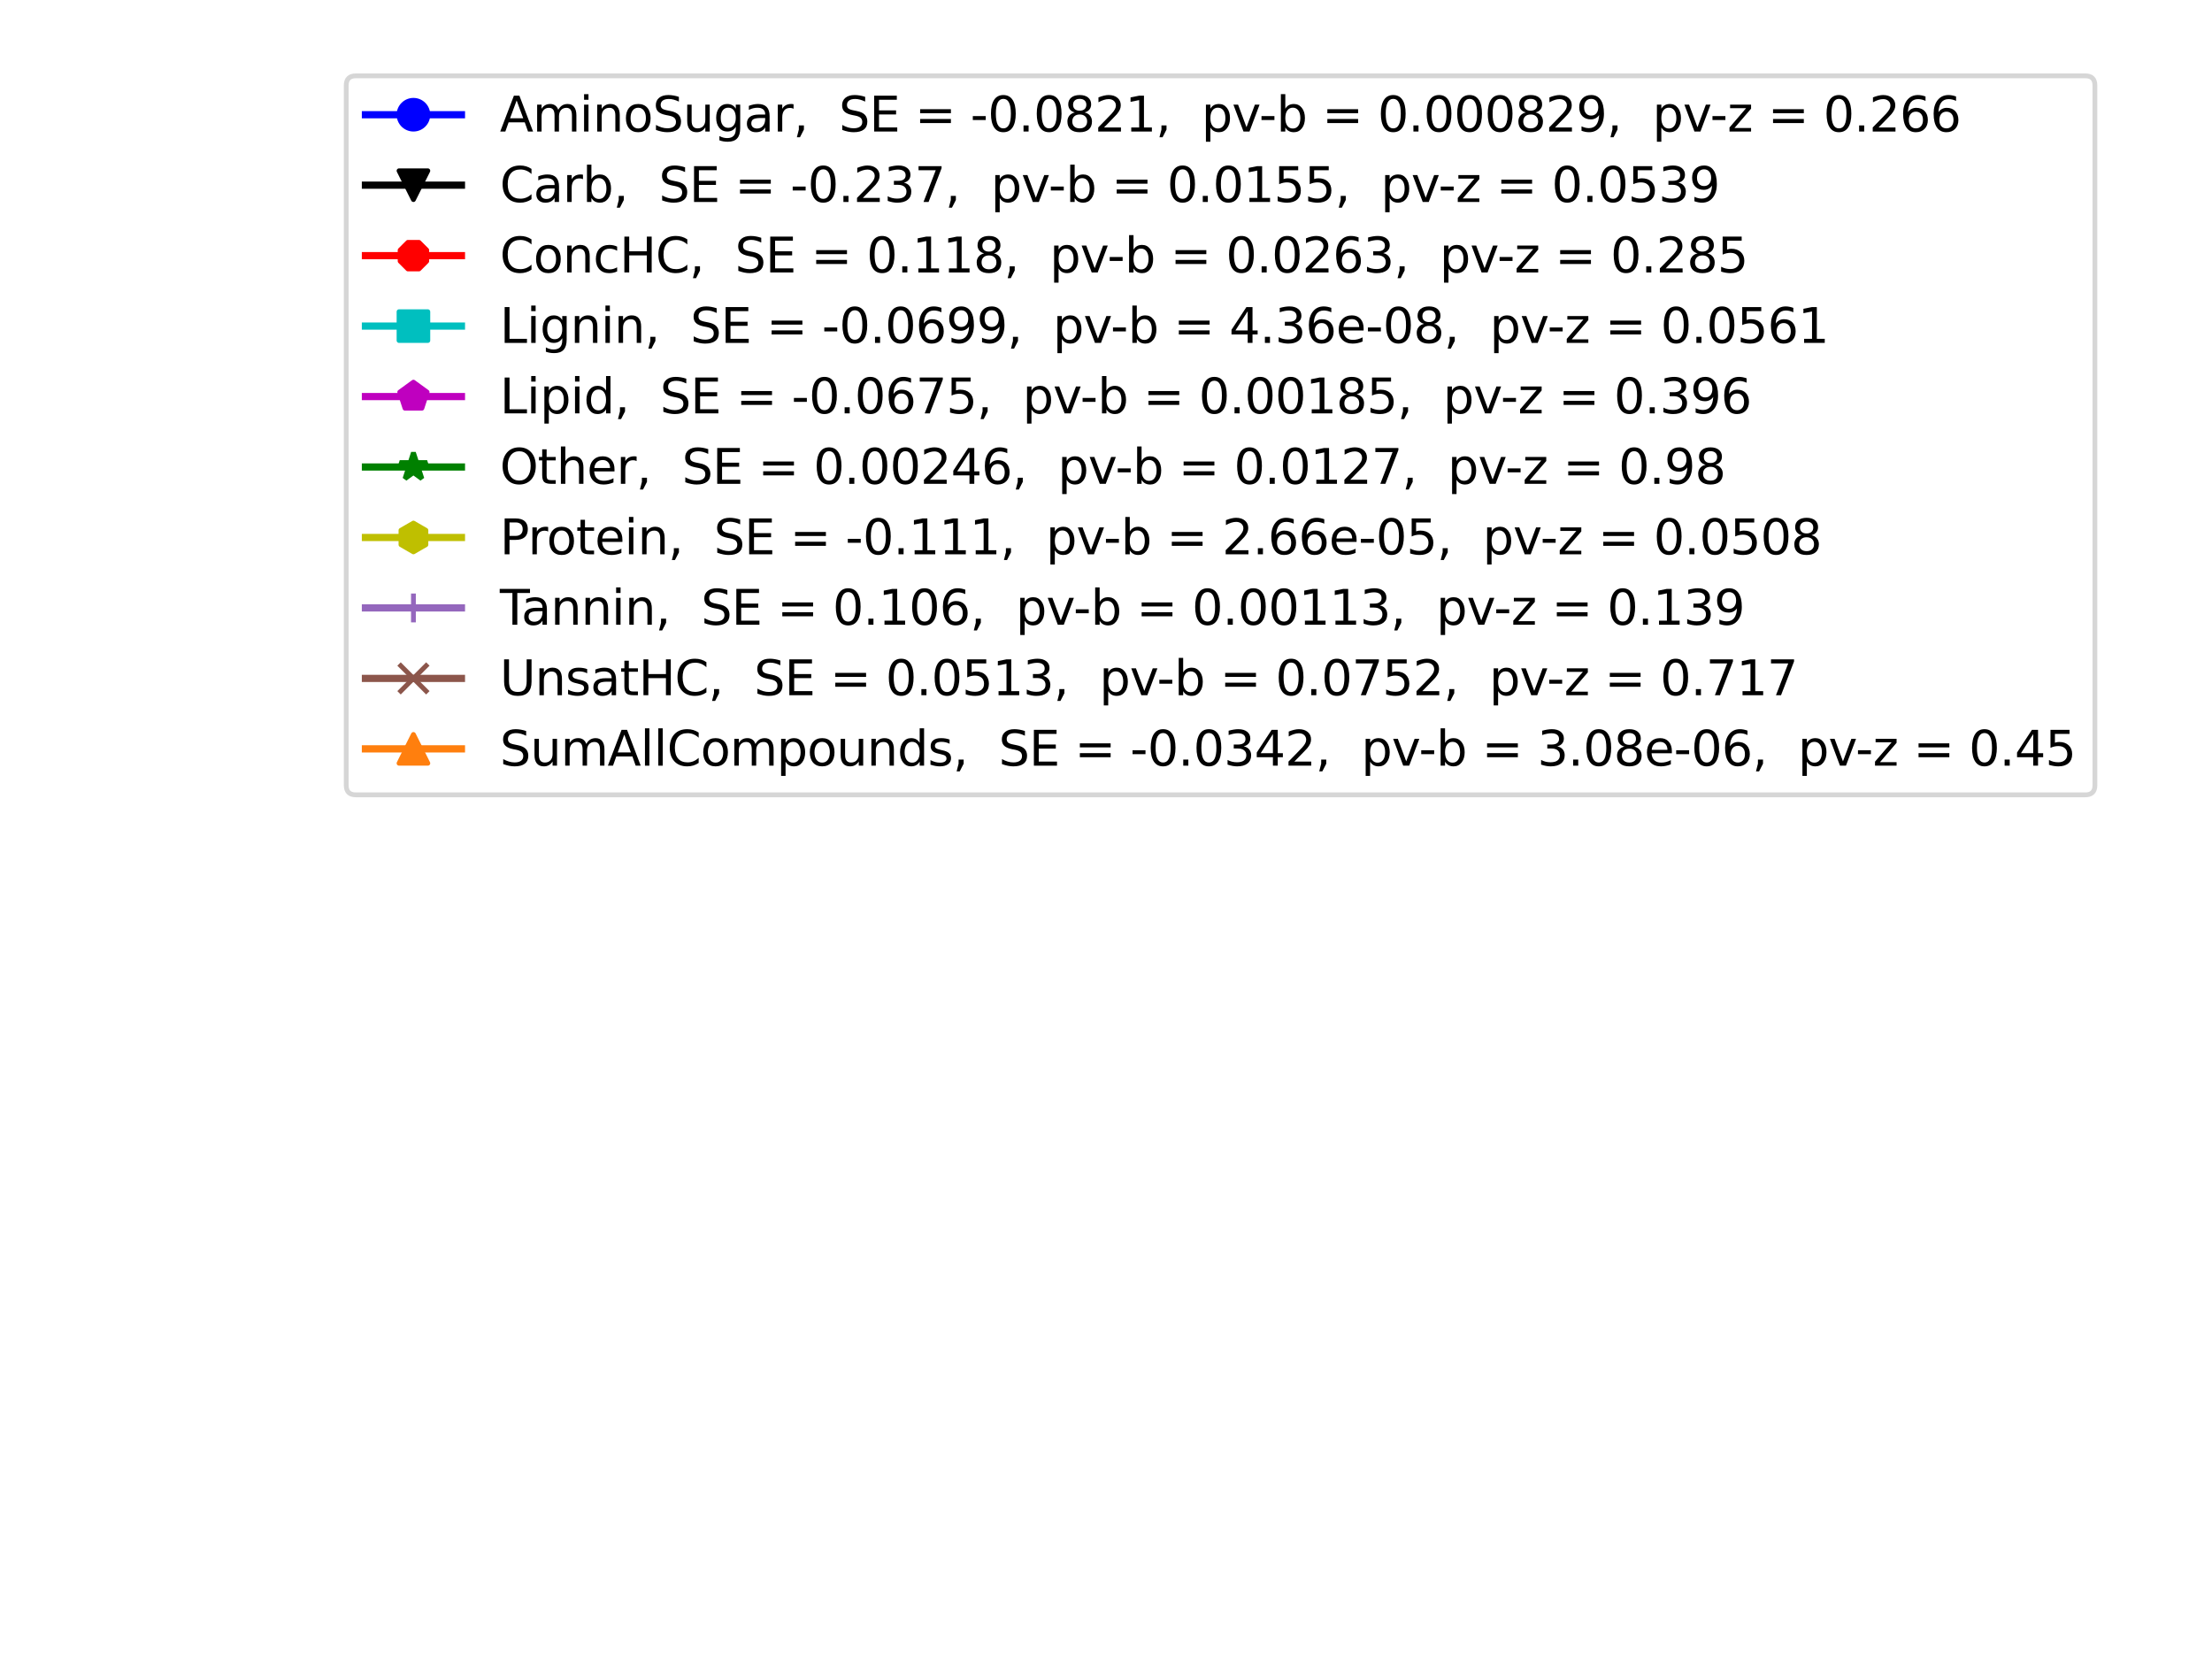 <?xml version="1.0" encoding="utf-8" standalone="no"?>
<!DOCTYPE svg PUBLIC "-//W3C//DTD SVG 1.1//EN"
  "http://www.w3.org/Graphics/SVG/1.1/DTD/svg11.dtd">
<svg xmlns:xlink="http://www.w3.org/1999/xlink" width="460.8pt" height="345.6pt" viewBox="0 0 460.8 345.6" xmlns="http://www.w3.org/2000/svg" version="1.1">
 <defs>
  <style type="text/css">*{stroke-linejoin: round; stroke-linecap: butt}</style>
 </defs>
 <g id="figure_1">
  <g id="patch_1">
   <path d="M 0 345.6 
L 460.8 345.6 
L 460.8 0 
L 0 0 
z
" style="fill: #ffffff"/>
  </g>
  <g id="axes_1">
   <g id="line2d_1"/>
   <g id="line2d_2"/>
   <g id="line2d_3"/>
   <g id="line2d_4"/>
   <g id="line2d_5"/>
   <g id="line2d_6"/>
   <g id="line2d_7"/>
   <g id="line2d_8"/>
   <g id="line2d_9"/>
   <g id="line2d_10"/>
   <g id="legend_1">
    <g id="patch_2">
     <path d="M 74.126 165.581 
L 434.407 165.581 
Q 436.407 165.581 436.407 163.581 
L 436.407 17.8 
Q 436.407 15.8 434.407 15.8 
L 74.126 15.8 
Q 72.126 15.8 72.126 17.8 
L 72.126 163.581 
Q 72.126 165.581 74.126 165.581 
z
" style="fill: #ffffff; opacity: 0.8; stroke: #cccccc; stroke-linejoin: miter"/>
    </g>
    <g id="line2d_11">
     <path d="M 76.126 23.898 
L 86.126 23.898 
L 96.126 23.898 
" style="fill: none; stroke: #0000ff; stroke-width: 1.5; stroke-linecap: square"/>
     <defs>
      <path id="m4889aa96ce" d="M 0 3 
C 0.796 3 1.559 2.684 2.121 2.121 
C 2.684 1.559 3 0.796 3 0 
C 3 -0.796 2.684 -1.559 2.121 -2.121 
C 1.559 -2.684 0.796 -3 0 -3 
C -0.796 -3 -1.559 -2.684 -2.121 -2.121 
C -2.684 -1.559 -3 -0.796 -3 0 
C -3 0.796 -2.684 1.559 -2.121 2.121 
C -1.559 2.684 -0.796 3 0 3 
z
" style="stroke: #0000ff"/>
     </defs>
     <g>
      <use xlink:href="#m4889aa96ce" x="86.126" y="23.898" style="fill: #0000ff; stroke: #0000ff"/>
     </g>
    </g>
    <g id="text_1">
     <!-- AminoSugar,  SE = -0.0821,  pv-b = 0.000829,  pv-z = 0.266 -->
     <g transform="translate(104.126 27.398)scale(0.1 -0.1)">
      <defs>
       <path id="DejaVuSans-41" d="M 2188 4044 
L 1331 1722 
L 3047 1722 
L 2188 4044 
z
M 1831 4666 
L 2547 4666 
L 4325 0 
L 3669 0 
L 3244 1197 
L 1141 1197 
L 716 0 
L 50 0 
L 1831 4666 
z
" transform="scale(0.016)"/>
       <path id="DejaVuSans-6d" d="M 3328 2828 
Q 3544 3216 3844 3400 
Q 4144 3584 4550 3584 
Q 5097 3584 5394 3201 
Q 5691 2819 5691 2113 
L 5691 0 
L 5113 0 
L 5113 2094 
Q 5113 2597 4934 2840 
Q 4756 3084 4391 3084 
Q 3944 3084 3684 2787 
Q 3425 2491 3425 1978 
L 3425 0 
L 2847 0 
L 2847 2094 
Q 2847 2600 2669 2842 
Q 2491 3084 2119 3084 
Q 1678 3084 1418 2786 
Q 1159 2488 1159 1978 
L 1159 0 
L 581 0 
L 581 3500 
L 1159 3500 
L 1159 2956 
Q 1356 3278 1631 3431 
Q 1906 3584 2284 3584 
Q 2666 3584 2933 3390 
Q 3200 3197 3328 2828 
z
" transform="scale(0.016)"/>
       <path id="DejaVuSans-69" d="M 603 3500 
L 1178 3500 
L 1178 0 
L 603 0 
L 603 3500 
z
M 603 4863 
L 1178 4863 
L 1178 4134 
L 603 4134 
L 603 4863 
z
" transform="scale(0.016)"/>
       <path id="DejaVuSans-6e" d="M 3513 2113 
L 3513 0 
L 2938 0 
L 2938 2094 
Q 2938 2591 2744 2837 
Q 2550 3084 2163 3084 
Q 1697 3084 1428 2787 
Q 1159 2491 1159 1978 
L 1159 0 
L 581 0 
L 581 3500 
L 1159 3500 
L 1159 2956 
Q 1366 3272 1645 3428 
Q 1925 3584 2291 3584 
Q 2894 3584 3203 3211 
Q 3513 2838 3513 2113 
z
" transform="scale(0.016)"/>
       <path id="DejaVuSans-6f" d="M 1959 3097 
Q 1497 3097 1228 2736 
Q 959 2375 959 1747 
Q 959 1119 1226 758 
Q 1494 397 1959 397 
Q 2419 397 2687 759 
Q 2956 1122 2956 1747 
Q 2956 2369 2687 2733 
Q 2419 3097 1959 3097 
z
M 1959 3584 
Q 2709 3584 3137 3096 
Q 3566 2609 3566 1747 
Q 3566 888 3137 398 
Q 2709 -91 1959 -91 
Q 1206 -91 779 398 
Q 353 888 353 1747 
Q 353 2609 779 3096 
Q 1206 3584 1959 3584 
z
" transform="scale(0.016)"/>
       <path id="DejaVuSans-53" d="M 3425 4513 
L 3425 3897 
Q 3066 4069 2747 4153 
Q 2428 4238 2131 4238 
Q 1616 4238 1336 4038 
Q 1056 3838 1056 3469 
Q 1056 3159 1242 3001 
Q 1428 2844 1947 2747 
L 2328 2669 
Q 3034 2534 3370 2195 
Q 3706 1856 3706 1288 
Q 3706 609 3251 259 
Q 2797 -91 1919 -91 
Q 1588 -91 1214 -16 
Q 841 59 441 206 
L 441 856 
Q 825 641 1194 531 
Q 1563 422 1919 422 
Q 2459 422 2753 634 
Q 3047 847 3047 1241 
Q 3047 1584 2836 1778 
Q 2625 1972 2144 2069 
L 1759 2144 
Q 1053 2284 737 2584 
Q 422 2884 422 3419 
Q 422 4038 858 4394 
Q 1294 4750 2059 4750 
Q 2388 4750 2728 4690 
Q 3069 4631 3425 4513 
z
" transform="scale(0.016)"/>
       <path id="DejaVuSans-75" d="M 544 1381 
L 544 3500 
L 1119 3500 
L 1119 1403 
Q 1119 906 1312 657 
Q 1506 409 1894 409 
Q 2359 409 2629 706 
Q 2900 1003 2900 1516 
L 2900 3500 
L 3475 3500 
L 3475 0 
L 2900 0 
L 2900 538 
Q 2691 219 2414 64 
Q 2138 -91 1772 -91 
Q 1169 -91 856 284 
Q 544 659 544 1381 
z
M 1991 3584 
L 1991 3584 
z
" transform="scale(0.016)"/>
       <path id="DejaVuSans-67" d="M 2906 1791 
Q 2906 2416 2648 2759 
Q 2391 3103 1925 3103 
Q 1463 3103 1205 2759 
Q 947 2416 947 1791 
Q 947 1169 1205 825 
Q 1463 481 1925 481 
Q 2391 481 2648 825 
Q 2906 1169 2906 1791 
z
M 3481 434 
Q 3481 -459 3084 -895 
Q 2688 -1331 1869 -1331 
Q 1566 -1331 1297 -1286 
Q 1028 -1241 775 -1147 
L 775 -588 
Q 1028 -725 1275 -790 
Q 1522 -856 1778 -856 
Q 2344 -856 2625 -561 
Q 2906 -266 2906 331 
L 2906 616 
Q 2728 306 2450 153 
Q 2172 0 1784 0 
Q 1141 0 747 490 
Q 353 981 353 1791 
Q 353 2603 747 3093 
Q 1141 3584 1784 3584 
Q 2172 3584 2450 3431 
Q 2728 3278 2906 2969 
L 2906 3500 
L 3481 3500 
L 3481 434 
z
" transform="scale(0.016)"/>
       <path id="DejaVuSans-61" d="M 2194 1759 
Q 1497 1759 1228 1600 
Q 959 1441 959 1056 
Q 959 750 1161 570 
Q 1363 391 1709 391 
Q 2188 391 2477 730 
Q 2766 1069 2766 1631 
L 2766 1759 
L 2194 1759 
z
M 3341 1997 
L 3341 0 
L 2766 0 
L 2766 531 
Q 2569 213 2275 61 
Q 1981 -91 1556 -91 
Q 1019 -91 701 211 
Q 384 513 384 1019 
Q 384 1609 779 1909 
Q 1175 2209 1959 2209 
L 2766 2209 
L 2766 2266 
Q 2766 2663 2505 2880 
Q 2244 3097 1772 3097 
Q 1472 3097 1187 3025 
Q 903 2953 641 2809 
L 641 3341 
Q 956 3463 1253 3523 
Q 1550 3584 1831 3584 
Q 2591 3584 2966 3190 
Q 3341 2797 3341 1997 
z
" transform="scale(0.016)"/>
       <path id="DejaVuSans-72" d="M 2631 2963 
Q 2534 3019 2420 3045 
Q 2306 3072 2169 3072 
Q 1681 3072 1420 2755 
Q 1159 2438 1159 1844 
L 1159 0 
L 581 0 
L 581 3500 
L 1159 3500 
L 1159 2956 
Q 1341 3275 1631 3429 
Q 1922 3584 2338 3584 
Q 2397 3584 2469 3576 
Q 2541 3569 2628 3553 
L 2631 2963 
z
" transform="scale(0.016)"/>
       <path id="DejaVuSans-2c" d="M 750 794 
L 1409 794 
L 1409 256 
L 897 -744 
L 494 -744 
L 750 256 
L 750 794 
z
" transform="scale(0.016)"/>
       <path id="DejaVuSans-20" transform="scale(0.016)"/>
       <path id="DejaVuSans-45" d="M 628 4666 
L 3578 4666 
L 3578 4134 
L 1259 4134 
L 1259 2753 
L 3481 2753 
L 3481 2222 
L 1259 2222 
L 1259 531 
L 3634 531 
L 3634 0 
L 628 0 
L 628 4666 
z
" transform="scale(0.016)"/>
       <path id="DejaVuSans-3d" d="M 678 2906 
L 4684 2906 
L 4684 2381 
L 678 2381 
L 678 2906 
z
M 678 1631 
L 4684 1631 
L 4684 1100 
L 678 1100 
L 678 1631 
z
" transform="scale(0.016)"/>
       <path id="DejaVuSans-2d" d="M 313 2009 
L 1997 2009 
L 1997 1497 
L 313 1497 
L 313 2009 
z
" transform="scale(0.016)"/>
       <path id="DejaVuSans-30" d="M 2034 4250 
Q 1547 4250 1301 3770 
Q 1056 3291 1056 2328 
Q 1056 1369 1301 889 
Q 1547 409 2034 409 
Q 2525 409 2770 889 
Q 3016 1369 3016 2328 
Q 3016 3291 2770 3770 
Q 2525 4250 2034 4250 
z
M 2034 4750 
Q 2819 4750 3233 4129 
Q 3647 3509 3647 2328 
Q 3647 1150 3233 529 
Q 2819 -91 2034 -91 
Q 1250 -91 836 529 
Q 422 1150 422 2328 
Q 422 3509 836 4129 
Q 1250 4750 2034 4750 
z
" transform="scale(0.016)"/>
       <path id="DejaVuSans-2e" d="M 684 794 
L 1344 794 
L 1344 0 
L 684 0 
L 684 794 
z
" transform="scale(0.016)"/>
       <path id="DejaVuSans-38" d="M 2034 2216 
Q 1584 2216 1326 1975 
Q 1069 1734 1069 1313 
Q 1069 891 1326 650 
Q 1584 409 2034 409 
Q 2484 409 2743 651 
Q 3003 894 3003 1313 
Q 3003 1734 2745 1975 
Q 2488 2216 2034 2216 
z
M 1403 2484 
Q 997 2584 770 2862 
Q 544 3141 544 3541 
Q 544 4100 942 4425 
Q 1341 4750 2034 4750 
Q 2731 4750 3128 4425 
Q 3525 4100 3525 3541 
Q 3525 3141 3298 2862 
Q 3072 2584 2669 2484 
Q 3125 2378 3379 2068 
Q 3634 1759 3634 1313 
Q 3634 634 3220 271 
Q 2806 -91 2034 -91 
Q 1263 -91 848 271 
Q 434 634 434 1313 
Q 434 1759 690 2068 
Q 947 2378 1403 2484 
z
M 1172 3481 
Q 1172 3119 1398 2916 
Q 1625 2713 2034 2713 
Q 2441 2713 2670 2916 
Q 2900 3119 2900 3481 
Q 2900 3844 2670 4047 
Q 2441 4250 2034 4250 
Q 1625 4250 1398 4047 
Q 1172 3844 1172 3481 
z
" transform="scale(0.016)"/>
       <path id="DejaVuSans-32" d="M 1228 531 
L 3431 531 
L 3431 0 
L 469 0 
L 469 531 
Q 828 903 1448 1529 
Q 2069 2156 2228 2338 
Q 2531 2678 2651 2914 
Q 2772 3150 2772 3378 
Q 2772 3750 2511 3984 
Q 2250 4219 1831 4219 
Q 1534 4219 1204 4116 
Q 875 4013 500 3803 
L 500 4441 
Q 881 4594 1212 4672 
Q 1544 4750 1819 4750 
Q 2544 4750 2975 4387 
Q 3406 4025 3406 3419 
Q 3406 3131 3298 2873 
Q 3191 2616 2906 2266 
Q 2828 2175 2409 1742 
Q 1991 1309 1228 531 
z
" transform="scale(0.016)"/>
       <path id="DejaVuSans-31" d="M 794 531 
L 1825 531 
L 1825 4091 
L 703 3866 
L 703 4441 
L 1819 4666 
L 2450 4666 
L 2450 531 
L 3481 531 
L 3481 0 
L 794 0 
L 794 531 
z
" transform="scale(0.016)"/>
       <path id="DejaVuSans-70" d="M 1159 525 
L 1159 -1331 
L 581 -1331 
L 581 3500 
L 1159 3500 
L 1159 2969 
Q 1341 3281 1617 3432 
Q 1894 3584 2278 3584 
Q 2916 3584 3314 3078 
Q 3713 2572 3713 1747 
Q 3713 922 3314 415 
Q 2916 -91 2278 -91 
Q 1894 -91 1617 61 
Q 1341 213 1159 525 
z
M 3116 1747 
Q 3116 2381 2855 2742 
Q 2594 3103 2138 3103 
Q 1681 3103 1420 2742 
Q 1159 2381 1159 1747 
Q 1159 1113 1420 752 
Q 1681 391 2138 391 
Q 2594 391 2855 752 
Q 3116 1113 3116 1747 
z
" transform="scale(0.016)"/>
       <path id="DejaVuSans-76" d="M 191 3500 
L 800 3500 
L 1894 563 
L 2988 3500 
L 3597 3500 
L 2284 0 
L 1503 0 
L 191 3500 
z
" transform="scale(0.016)"/>
       <path id="DejaVuSans-62" d="M 3116 1747 
Q 3116 2381 2855 2742 
Q 2594 3103 2138 3103 
Q 1681 3103 1420 2742 
Q 1159 2381 1159 1747 
Q 1159 1113 1420 752 
Q 1681 391 2138 391 
Q 2594 391 2855 752 
Q 3116 1113 3116 1747 
z
M 1159 2969 
Q 1341 3281 1617 3432 
Q 1894 3584 2278 3584 
Q 2916 3584 3314 3078 
Q 3713 2572 3713 1747 
Q 3713 922 3314 415 
Q 2916 -91 2278 -91 
Q 1894 -91 1617 61 
Q 1341 213 1159 525 
L 1159 0 
L 581 0 
L 581 4863 
L 1159 4863 
L 1159 2969 
z
" transform="scale(0.016)"/>
       <path id="DejaVuSans-39" d="M 703 97 
L 703 672 
Q 941 559 1184 500 
Q 1428 441 1663 441 
Q 2288 441 2617 861 
Q 2947 1281 2994 2138 
Q 2813 1869 2534 1725 
Q 2256 1581 1919 1581 
Q 1219 1581 811 2004 
Q 403 2428 403 3163 
Q 403 3881 828 4315 
Q 1253 4750 1959 4750 
Q 2769 4750 3195 4129 
Q 3622 3509 3622 2328 
Q 3622 1225 3098 567 
Q 2575 -91 1691 -91 
Q 1453 -91 1209 -44 
Q 966 3 703 97 
z
M 1959 2075 
Q 2384 2075 2632 2365 
Q 2881 2656 2881 3163 
Q 2881 3666 2632 3958 
Q 2384 4250 1959 4250 
Q 1534 4250 1286 3958 
Q 1038 3666 1038 3163 
Q 1038 2656 1286 2365 
Q 1534 2075 1959 2075 
z
" transform="scale(0.016)"/>
       <path id="DejaVuSans-7a" d="M 353 3500 
L 3084 3500 
L 3084 2975 
L 922 459 
L 3084 459 
L 3084 0 
L 275 0 
L 275 525 
L 2438 3041 
L 353 3041 
L 353 3500 
z
" transform="scale(0.016)"/>
       <path id="DejaVuSans-36" d="M 2113 2584 
Q 1688 2584 1439 2293 
Q 1191 2003 1191 1497 
Q 1191 994 1439 701 
Q 1688 409 2113 409 
Q 2538 409 2786 701 
Q 3034 994 3034 1497 
Q 3034 2003 2786 2293 
Q 2538 2584 2113 2584 
z
M 3366 4563 
L 3366 3988 
Q 3128 4100 2886 4159 
Q 2644 4219 2406 4219 
Q 1781 4219 1451 3797 
Q 1122 3375 1075 2522 
Q 1259 2794 1537 2939 
Q 1816 3084 2150 3084 
Q 2853 3084 3261 2657 
Q 3669 2231 3669 1497 
Q 3669 778 3244 343 
Q 2819 -91 2113 -91 
Q 1303 -91 875 529 
Q 447 1150 447 2328 
Q 447 3434 972 4092 
Q 1497 4750 2381 4750 
Q 2619 4750 2861 4703 
Q 3103 4656 3366 4563 
z
" transform="scale(0.016)"/>
      </defs>
      <use xlink:href="#DejaVuSans-41"/>
      <use xlink:href="#DejaVuSans-6d" x="68.408"/>
      <use xlink:href="#DejaVuSans-69" x="165.82"/>
      <use xlink:href="#DejaVuSans-6e" x="193.604"/>
      <use xlink:href="#DejaVuSans-6f" x="256.982"/>
      <use xlink:href="#DejaVuSans-53" x="318.164"/>
      <use xlink:href="#DejaVuSans-75" x="381.641"/>
      <use xlink:href="#DejaVuSans-67" x="445.02"/>
      <use xlink:href="#DejaVuSans-61" x="508.496"/>
      <use xlink:href="#DejaVuSans-72" x="569.775"/>
      <use xlink:href="#DejaVuSans-2c" x="610.889"/>
      <use xlink:href="#DejaVuSans-20" x="642.676"/>
      <use xlink:href="#DejaVuSans-20" x="674.463"/>
      <use xlink:href="#DejaVuSans-53" x="706.25"/>
      <use xlink:href="#DejaVuSans-45" x="769.727"/>
      <use xlink:href="#DejaVuSans-20" x="832.91"/>
      <use xlink:href="#DejaVuSans-3d" x="864.697"/>
      <use xlink:href="#DejaVuSans-20" x="948.486"/>
      <use xlink:href="#DejaVuSans-2d" x="980.273"/>
      <use xlink:href="#DejaVuSans-30" x="1016.357"/>
      <use xlink:href="#DejaVuSans-2e" x="1079.98"/>
      <use xlink:href="#DejaVuSans-30" x="1111.768"/>
      <use xlink:href="#DejaVuSans-38" x="1175.391"/>
      <use xlink:href="#DejaVuSans-32" x="1239.014"/>
      <use xlink:href="#DejaVuSans-31" x="1302.637"/>
      <use xlink:href="#DejaVuSans-2c" x="1366.26"/>
      <use xlink:href="#DejaVuSans-20" x="1398.047"/>
      <use xlink:href="#DejaVuSans-20" x="1429.834"/>
      <use xlink:href="#DejaVuSans-70" x="1461.621"/>
      <use xlink:href="#DejaVuSans-76" x="1525.098"/>
      <use xlink:href="#DejaVuSans-2d" x="1581.652"/>
      <use xlink:href="#DejaVuSans-62" x="1617.736"/>
      <use xlink:href="#DejaVuSans-20" x="1681.213"/>
      <use xlink:href="#DejaVuSans-3d" x="1713"/>
      <use xlink:href="#DejaVuSans-20" x="1796.789"/>
      <use xlink:href="#DejaVuSans-30" x="1828.576"/>
      <use xlink:href="#DejaVuSans-2e" x="1892.199"/>
      <use xlink:href="#DejaVuSans-30" x="1923.986"/>
      <use xlink:href="#DejaVuSans-30" x="1987.609"/>
      <use xlink:href="#DejaVuSans-30" x="2051.232"/>
      <use xlink:href="#DejaVuSans-38" x="2114.855"/>
      <use xlink:href="#DejaVuSans-32" x="2178.479"/>
      <use xlink:href="#DejaVuSans-39" x="2242.102"/>
      <use xlink:href="#DejaVuSans-2c" x="2305.725"/>
      <use xlink:href="#DejaVuSans-20" x="2337.512"/>
      <use xlink:href="#DejaVuSans-20" x="2369.299"/>
      <use xlink:href="#DejaVuSans-70" x="2401.086"/>
      <use xlink:href="#DejaVuSans-76" x="2464.562"/>
      <use xlink:href="#DejaVuSans-2d" x="2521.117"/>
      <use xlink:href="#DejaVuSans-7a" x="2557.201"/>
      <use xlink:href="#DejaVuSans-20" x="2609.691"/>
      <use xlink:href="#DejaVuSans-3d" x="2641.479"/>
      <use xlink:href="#DejaVuSans-20" x="2725.268"/>
      <use xlink:href="#DejaVuSans-30" x="2757.055"/>
      <use xlink:href="#DejaVuSans-2e" x="2820.678"/>
      <use xlink:href="#DejaVuSans-32" x="2852.465"/>
      <use xlink:href="#DejaVuSans-36" x="2916.088"/>
      <use xlink:href="#DejaVuSans-36" x="2979.711"/>
     </g>
    </g>
    <g id="line2d_12">
     <path d="M 76.126 38.577 
L 86.126 38.577 
L 96.126 38.577 
" style="fill: none; stroke: #000000; stroke-width: 1.5; stroke-linecap: square"/>
     <defs>
      <path id="m83d9c173b6" d="M -0 3 
L 3 -3 
L -3 -3 
z
" style="stroke: #000000; stroke-linejoin: miter"/>
     </defs>
     <g>
      <use xlink:href="#m83d9c173b6" x="86.126" y="38.577" style="stroke: #000000; stroke-linejoin: miter"/>
     </g>
    </g>
    <g id="text_2">
     <!-- Carb,  SE = -0.237,  pv-b = 0.0155,  pv-z = 0.0539 -->
     <g transform="translate(104.126 42.077)scale(0.1 -0.1)">
      <defs>
       <path id="DejaVuSans-43" d="M 4122 4306 
L 4122 3641 
Q 3803 3938 3442 4084 
Q 3081 4231 2675 4231 
Q 1875 4231 1450 3742 
Q 1025 3253 1025 2328 
Q 1025 1406 1450 917 
Q 1875 428 2675 428 
Q 3081 428 3442 575 
Q 3803 722 4122 1019 
L 4122 359 
Q 3791 134 3420 21 
Q 3050 -91 2638 -91 
Q 1578 -91 968 557 
Q 359 1206 359 2328 
Q 359 3453 968 4101 
Q 1578 4750 2638 4750 
Q 3056 4750 3426 4639 
Q 3797 4528 4122 4306 
z
" transform="scale(0.016)"/>
       <path id="DejaVuSans-33" d="M 2597 2516 
Q 3050 2419 3304 2112 
Q 3559 1806 3559 1356 
Q 3559 666 3084 287 
Q 2609 -91 1734 -91 
Q 1441 -91 1130 -33 
Q 819 25 488 141 
L 488 750 
Q 750 597 1062 519 
Q 1375 441 1716 441 
Q 2309 441 2620 675 
Q 2931 909 2931 1356 
Q 2931 1769 2642 2001 
Q 2353 2234 1838 2234 
L 1294 2234 
L 1294 2753 
L 1863 2753 
Q 2328 2753 2575 2939 
Q 2822 3125 2822 3475 
Q 2822 3834 2567 4026 
Q 2313 4219 1838 4219 
Q 1578 4219 1281 4162 
Q 984 4106 628 3988 
L 628 4550 
Q 988 4650 1302 4700 
Q 1616 4750 1894 4750 
Q 2613 4750 3031 4423 
Q 3450 4097 3450 3541 
Q 3450 3153 3228 2886 
Q 3006 2619 2597 2516 
z
" transform="scale(0.016)"/>
       <path id="DejaVuSans-37" d="M 525 4666 
L 3525 4666 
L 3525 4397 
L 1831 0 
L 1172 0 
L 2766 4134 
L 525 4134 
L 525 4666 
z
" transform="scale(0.016)"/>
       <path id="DejaVuSans-35" d="M 691 4666 
L 3169 4666 
L 3169 4134 
L 1269 4134 
L 1269 2991 
Q 1406 3038 1543 3061 
Q 1681 3084 1819 3084 
Q 2600 3084 3056 2656 
Q 3513 2228 3513 1497 
Q 3513 744 3044 326 
Q 2575 -91 1722 -91 
Q 1428 -91 1123 -41 
Q 819 9 494 109 
L 494 744 
Q 775 591 1075 516 
Q 1375 441 1709 441 
Q 2250 441 2565 725 
Q 2881 1009 2881 1497 
Q 2881 1984 2565 2268 
Q 2250 2553 1709 2553 
Q 1456 2553 1204 2497 
Q 953 2441 691 2322 
L 691 4666 
z
" transform="scale(0.016)"/>
      </defs>
      <use xlink:href="#DejaVuSans-43"/>
      <use xlink:href="#DejaVuSans-61" x="69.824"/>
      <use xlink:href="#DejaVuSans-72" x="131.104"/>
      <use xlink:href="#DejaVuSans-62" x="172.217"/>
      <use xlink:href="#DejaVuSans-2c" x="235.693"/>
      <use xlink:href="#DejaVuSans-20" x="267.48"/>
      <use xlink:href="#DejaVuSans-20" x="299.268"/>
      <use xlink:href="#DejaVuSans-53" x="331.055"/>
      <use xlink:href="#DejaVuSans-45" x="394.531"/>
      <use xlink:href="#DejaVuSans-20" x="457.715"/>
      <use xlink:href="#DejaVuSans-3d" x="489.502"/>
      <use xlink:href="#DejaVuSans-20" x="573.291"/>
      <use xlink:href="#DejaVuSans-2d" x="605.078"/>
      <use xlink:href="#DejaVuSans-30" x="641.162"/>
      <use xlink:href="#DejaVuSans-2e" x="704.785"/>
      <use xlink:href="#DejaVuSans-32" x="736.572"/>
      <use xlink:href="#DejaVuSans-33" x="800.195"/>
      <use xlink:href="#DejaVuSans-37" x="863.818"/>
      <use xlink:href="#DejaVuSans-2c" x="927.441"/>
      <use xlink:href="#DejaVuSans-20" x="959.229"/>
      <use xlink:href="#DejaVuSans-20" x="991.016"/>
      <use xlink:href="#DejaVuSans-70" x="1022.803"/>
      <use xlink:href="#DejaVuSans-76" x="1086.279"/>
      <use xlink:href="#DejaVuSans-2d" x="1142.834"/>
      <use xlink:href="#DejaVuSans-62" x="1178.918"/>
      <use xlink:href="#DejaVuSans-20" x="1242.395"/>
      <use xlink:href="#DejaVuSans-3d" x="1274.182"/>
      <use xlink:href="#DejaVuSans-20" x="1357.971"/>
      <use xlink:href="#DejaVuSans-30" x="1389.758"/>
      <use xlink:href="#DejaVuSans-2e" x="1453.381"/>
      <use xlink:href="#DejaVuSans-30" x="1485.168"/>
      <use xlink:href="#DejaVuSans-31" x="1548.791"/>
      <use xlink:href="#DejaVuSans-35" x="1612.414"/>
      <use xlink:href="#DejaVuSans-35" x="1676.037"/>
      <use xlink:href="#DejaVuSans-2c" x="1739.66"/>
      <use xlink:href="#DejaVuSans-20" x="1771.447"/>
      <use xlink:href="#DejaVuSans-20" x="1803.234"/>
      <use xlink:href="#DejaVuSans-70" x="1835.021"/>
      <use xlink:href="#DejaVuSans-76" x="1898.498"/>
      <use xlink:href="#DejaVuSans-2d" x="1955.053"/>
      <use xlink:href="#DejaVuSans-7a" x="1991.137"/>
      <use xlink:href="#DejaVuSans-20" x="2043.627"/>
      <use xlink:href="#DejaVuSans-3d" x="2075.414"/>
      <use xlink:href="#DejaVuSans-20" x="2159.203"/>
      <use xlink:href="#DejaVuSans-30" x="2190.99"/>
      <use xlink:href="#DejaVuSans-2e" x="2254.613"/>
      <use xlink:href="#DejaVuSans-30" x="2286.4"/>
      <use xlink:href="#DejaVuSans-35" x="2350.023"/>
      <use xlink:href="#DejaVuSans-33" x="2413.646"/>
      <use xlink:href="#DejaVuSans-39" x="2477.27"/>
     </g>
    </g>
    <g id="line2d_13">
     <path d="M 76.126 53.255 
L 86.126 53.255 
L 96.126 53.255 
" style="fill: none; stroke: #ff0000; stroke-width: 1.5; stroke-linecap: square"/>
     <defs>
      <path id="m295a6e5e33" d="M -1.148 -2.772 
L -2.772 -1.148 
L -2.772 1.148 
L -1.148 2.772 
L 1.148 2.772 
L 2.772 1.148 
L 2.772 -1.148 
L 1.148 -2.772 
z
" style="stroke: #ff0000; stroke-linejoin: miter"/>
     </defs>
     <g>
      <use xlink:href="#m295a6e5e33" x="86.126" y="53.255" style="fill: #ff0000; stroke: #ff0000; stroke-linejoin: miter"/>
     </g>
    </g>
    <g id="text_3">
     <!-- ConcHC,  SE = 0.118,  pv-b = 0.0263,  pv-z = 0.285 -->
     <g transform="translate(104.126 56.755)scale(0.1 -0.1)">
      <defs>
       <path id="DejaVuSans-63" d="M 3122 3366 
L 3122 2828 
Q 2878 2963 2633 3030 
Q 2388 3097 2138 3097 
Q 1578 3097 1268 2742 
Q 959 2388 959 1747 
Q 959 1106 1268 751 
Q 1578 397 2138 397 
Q 2388 397 2633 464 
Q 2878 531 3122 666 
L 3122 134 
Q 2881 22 2623 -34 
Q 2366 -91 2075 -91 
Q 1284 -91 818 406 
Q 353 903 353 1747 
Q 353 2603 823 3093 
Q 1294 3584 2113 3584 
Q 2378 3584 2631 3529 
Q 2884 3475 3122 3366 
z
" transform="scale(0.016)"/>
       <path id="DejaVuSans-48" d="M 628 4666 
L 1259 4666 
L 1259 2753 
L 3553 2753 
L 3553 4666 
L 4184 4666 
L 4184 0 
L 3553 0 
L 3553 2222 
L 1259 2222 
L 1259 0 
L 628 0 
L 628 4666 
z
" transform="scale(0.016)"/>
      </defs>
      <use xlink:href="#DejaVuSans-43"/>
      <use xlink:href="#DejaVuSans-6f" x="69.824"/>
      <use xlink:href="#DejaVuSans-6e" x="131.006"/>
      <use xlink:href="#DejaVuSans-63" x="194.385"/>
      <use xlink:href="#DejaVuSans-48" x="249.365"/>
      <use xlink:href="#DejaVuSans-43" x="324.561"/>
      <use xlink:href="#DejaVuSans-2c" x="394.385"/>
      <use xlink:href="#DejaVuSans-20" x="426.172"/>
      <use xlink:href="#DejaVuSans-20" x="457.959"/>
      <use xlink:href="#DejaVuSans-53" x="489.746"/>
      <use xlink:href="#DejaVuSans-45" x="553.223"/>
      <use xlink:href="#DejaVuSans-20" x="616.406"/>
      <use xlink:href="#DejaVuSans-3d" x="648.193"/>
      <use xlink:href="#DejaVuSans-20" x="731.982"/>
      <use xlink:href="#DejaVuSans-30" x="763.77"/>
      <use xlink:href="#DejaVuSans-2e" x="827.393"/>
      <use xlink:href="#DejaVuSans-31" x="859.18"/>
      <use xlink:href="#DejaVuSans-31" x="922.803"/>
      <use xlink:href="#DejaVuSans-38" x="986.426"/>
      <use xlink:href="#DejaVuSans-2c" x="1050.049"/>
      <use xlink:href="#DejaVuSans-20" x="1081.836"/>
      <use xlink:href="#DejaVuSans-20" x="1113.623"/>
      <use xlink:href="#DejaVuSans-70" x="1145.41"/>
      <use xlink:href="#DejaVuSans-76" x="1208.887"/>
      <use xlink:href="#DejaVuSans-2d" x="1265.441"/>
      <use xlink:href="#DejaVuSans-62" x="1301.525"/>
      <use xlink:href="#DejaVuSans-20" x="1365.002"/>
      <use xlink:href="#DejaVuSans-3d" x="1396.789"/>
      <use xlink:href="#DejaVuSans-20" x="1480.578"/>
      <use xlink:href="#DejaVuSans-30" x="1512.365"/>
      <use xlink:href="#DejaVuSans-2e" x="1575.988"/>
      <use xlink:href="#DejaVuSans-30" x="1607.775"/>
      <use xlink:href="#DejaVuSans-32" x="1671.398"/>
      <use xlink:href="#DejaVuSans-36" x="1735.021"/>
      <use xlink:href="#DejaVuSans-33" x="1798.645"/>
      <use xlink:href="#DejaVuSans-2c" x="1862.268"/>
      <use xlink:href="#DejaVuSans-20" x="1894.055"/>
      <use xlink:href="#DejaVuSans-20" x="1925.842"/>
      <use xlink:href="#DejaVuSans-70" x="1957.629"/>
      <use xlink:href="#DejaVuSans-76" x="2021.105"/>
      <use xlink:href="#DejaVuSans-2d" x="2077.66"/>
      <use xlink:href="#DejaVuSans-7a" x="2113.744"/>
      <use xlink:href="#DejaVuSans-20" x="2166.234"/>
      <use xlink:href="#DejaVuSans-3d" x="2198.021"/>
      <use xlink:href="#DejaVuSans-20" x="2281.811"/>
      <use xlink:href="#DejaVuSans-30" x="2313.598"/>
      <use xlink:href="#DejaVuSans-2e" x="2377.221"/>
      <use xlink:href="#DejaVuSans-32" x="2409.008"/>
      <use xlink:href="#DejaVuSans-38" x="2472.631"/>
      <use xlink:href="#DejaVuSans-35" x="2536.254"/>
     </g>
    </g>
    <g id="line2d_14">
     <path d="M 76.126 67.933 
L 86.126 67.933 
L 96.126 67.933 
" style="fill: none; stroke: #00bfbf; stroke-width: 1.5; stroke-linecap: square"/>
     <defs>
      <path id="maef76d395a" d="M -3 3 
L 3 3 
L 3 -3 
L -3 -3 
z
" style="stroke: #00bfbf; stroke-linejoin: miter"/>
     </defs>
     <g>
      <use xlink:href="#maef76d395a" x="86.126" y="67.933" style="fill: #00bfbf; stroke: #00bfbf; stroke-linejoin: miter"/>
     </g>
    </g>
    <g id="text_4">
     <!-- Lignin,  SE = -0.0699,  pv-b = 4.36e-08,  pv-z = 0.0561 -->
     <g transform="translate(104.126 71.433)scale(0.1 -0.1)">
      <defs>
       <path id="DejaVuSans-4c" d="M 628 4666 
L 1259 4666 
L 1259 531 
L 3531 531 
L 3531 0 
L 628 0 
L 628 4666 
z
" transform="scale(0.016)"/>
       <path id="DejaVuSans-34" d="M 2419 4116 
L 825 1625 
L 2419 1625 
L 2419 4116 
z
M 2253 4666 
L 3047 4666 
L 3047 1625 
L 3713 1625 
L 3713 1100 
L 3047 1100 
L 3047 0 
L 2419 0 
L 2419 1100 
L 313 1100 
L 313 1709 
L 2253 4666 
z
" transform="scale(0.016)"/>
       <path id="DejaVuSans-65" d="M 3597 1894 
L 3597 1613 
L 953 1613 
Q 991 1019 1311 708 
Q 1631 397 2203 397 
Q 2534 397 2845 478 
Q 3156 559 3463 722 
L 3463 178 
Q 3153 47 2828 -22 
Q 2503 -91 2169 -91 
Q 1331 -91 842 396 
Q 353 884 353 1716 
Q 353 2575 817 3079 
Q 1281 3584 2069 3584 
Q 2775 3584 3186 3129 
Q 3597 2675 3597 1894 
z
M 3022 2063 
Q 3016 2534 2758 2815 
Q 2500 3097 2075 3097 
Q 1594 3097 1305 2825 
Q 1016 2553 972 2059 
L 3022 2063 
z
" transform="scale(0.016)"/>
      </defs>
      <use xlink:href="#DejaVuSans-4c"/>
      <use xlink:href="#DejaVuSans-69" x="55.713"/>
      <use xlink:href="#DejaVuSans-67" x="83.496"/>
      <use xlink:href="#DejaVuSans-6e" x="146.973"/>
      <use xlink:href="#DejaVuSans-69" x="210.352"/>
      <use xlink:href="#DejaVuSans-6e" x="238.135"/>
      <use xlink:href="#DejaVuSans-2c" x="301.514"/>
      <use xlink:href="#DejaVuSans-20" x="333.301"/>
      <use xlink:href="#DejaVuSans-20" x="365.088"/>
      <use xlink:href="#DejaVuSans-53" x="396.875"/>
      <use xlink:href="#DejaVuSans-45" x="460.352"/>
      <use xlink:href="#DejaVuSans-20" x="523.535"/>
      <use xlink:href="#DejaVuSans-3d" x="555.322"/>
      <use xlink:href="#DejaVuSans-20" x="639.111"/>
      <use xlink:href="#DejaVuSans-2d" x="670.898"/>
      <use xlink:href="#DejaVuSans-30" x="706.982"/>
      <use xlink:href="#DejaVuSans-2e" x="770.605"/>
      <use xlink:href="#DejaVuSans-30" x="802.393"/>
      <use xlink:href="#DejaVuSans-36" x="866.016"/>
      <use xlink:href="#DejaVuSans-39" x="929.639"/>
      <use xlink:href="#DejaVuSans-39" x="993.262"/>
      <use xlink:href="#DejaVuSans-2c" x="1056.885"/>
      <use xlink:href="#DejaVuSans-20" x="1088.672"/>
      <use xlink:href="#DejaVuSans-20" x="1120.459"/>
      <use xlink:href="#DejaVuSans-70" x="1152.246"/>
      <use xlink:href="#DejaVuSans-76" x="1215.723"/>
      <use xlink:href="#DejaVuSans-2d" x="1272.277"/>
      <use xlink:href="#DejaVuSans-62" x="1308.361"/>
      <use xlink:href="#DejaVuSans-20" x="1371.838"/>
      <use xlink:href="#DejaVuSans-3d" x="1403.625"/>
      <use xlink:href="#DejaVuSans-20" x="1487.414"/>
      <use xlink:href="#DejaVuSans-34" x="1519.201"/>
      <use xlink:href="#DejaVuSans-2e" x="1582.824"/>
      <use xlink:href="#DejaVuSans-33" x="1614.611"/>
      <use xlink:href="#DejaVuSans-36" x="1678.234"/>
      <use xlink:href="#DejaVuSans-65" x="1741.857"/>
      <use xlink:href="#DejaVuSans-2d" x="1803.381"/>
      <use xlink:href="#DejaVuSans-30" x="1839.465"/>
      <use xlink:href="#DejaVuSans-38" x="1903.088"/>
      <use xlink:href="#DejaVuSans-2c" x="1966.711"/>
      <use xlink:href="#DejaVuSans-20" x="1998.498"/>
      <use xlink:href="#DejaVuSans-20" x="2030.285"/>
      <use xlink:href="#DejaVuSans-70" x="2062.072"/>
      <use xlink:href="#DejaVuSans-76" x="2125.549"/>
      <use xlink:href="#DejaVuSans-2d" x="2182.104"/>
      <use xlink:href="#DejaVuSans-7a" x="2218.188"/>
      <use xlink:href="#DejaVuSans-20" x="2270.678"/>
      <use xlink:href="#DejaVuSans-3d" x="2302.465"/>
      <use xlink:href="#DejaVuSans-20" x="2386.254"/>
      <use xlink:href="#DejaVuSans-30" x="2418.041"/>
      <use xlink:href="#DejaVuSans-2e" x="2481.664"/>
      <use xlink:href="#DejaVuSans-30" x="2513.451"/>
      <use xlink:href="#DejaVuSans-35" x="2577.074"/>
      <use xlink:href="#DejaVuSans-36" x="2640.697"/>
      <use xlink:href="#DejaVuSans-31" x="2704.32"/>
     </g>
    </g>
    <g id="line2d_15">
     <path d="M 76.126 82.611 
L 86.126 82.611 
L 96.126 82.611 
" style="fill: none; stroke: #bf00bf; stroke-width: 1.5; stroke-linecap: square"/>
     <defs>
      <path id="meed44e8084" d="M 0 -3 
L -2.853 -0.927 
L -1.763 2.427 
L 1.763 2.427 
L 2.853 -0.927 
z
" style="stroke: #bf00bf; stroke-linejoin: miter"/>
     </defs>
     <g>
      <use xlink:href="#meed44e8084" x="86.126" y="82.611" style="fill: #bf00bf; stroke: #bf00bf; stroke-linejoin: miter"/>
     </g>
    </g>
    <g id="text_5">
     <!-- Lipid,  SE = -0.0675,  pv-b = 0.00185,  pv-z = 0.396 -->
     <g transform="translate(104.126 86.111)scale(0.1 -0.1)">
      <defs>
       <path id="DejaVuSans-64" d="M 2906 2969 
L 2906 4863 
L 3481 4863 
L 3481 0 
L 2906 0 
L 2906 525 
Q 2725 213 2448 61 
Q 2172 -91 1784 -91 
Q 1150 -91 751 415 
Q 353 922 353 1747 
Q 353 2572 751 3078 
Q 1150 3584 1784 3584 
Q 2172 3584 2448 3432 
Q 2725 3281 2906 2969 
z
M 947 1747 
Q 947 1113 1208 752 
Q 1469 391 1925 391 
Q 2381 391 2643 752 
Q 2906 1113 2906 1747 
Q 2906 2381 2643 2742 
Q 2381 3103 1925 3103 
Q 1469 3103 1208 2742 
Q 947 2381 947 1747 
z
" transform="scale(0.016)"/>
      </defs>
      <use xlink:href="#DejaVuSans-4c"/>
      <use xlink:href="#DejaVuSans-69" x="55.713"/>
      <use xlink:href="#DejaVuSans-70" x="83.496"/>
      <use xlink:href="#DejaVuSans-69" x="146.973"/>
      <use xlink:href="#DejaVuSans-64" x="174.756"/>
      <use xlink:href="#DejaVuSans-2c" x="238.232"/>
      <use xlink:href="#DejaVuSans-20" x="270.02"/>
      <use xlink:href="#DejaVuSans-20" x="301.807"/>
      <use xlink:href="#DejaVuSans-53" x="333.594"/>
      <use xlink:href="#DejaVuSans-45" x="397.07"/>
      <use xlink:href="#DejaVuSans-20" x="460.254"/>
      <use xlink:href="#DejaVuSans-3d" x="492.041"/>
      <use xlink:href="#DejaVuSans-20" x="575.83"/>
      <use xlink:href="#DejaVuSans-2d" x="607.617"/>
      <use xlink:href="#DejaVuSans-30" x="643.701"/>
      <use xlink:href="#DejaVuSans-2e" x="707.324"/>
      <use xlink:href="#DejaVuSans-30" x="739.111"/>
      <use xlink:href="#DejaVuSans-36" x="802.734"/>
      <use xlink:href="#DejaVuSans-37" x="866.357"/>
      <use xlink:href="#DejaVuSans-35" x="929.98"/>
      <use xlink:href="#DejaVuSans-2c" x="993.604"/>
      <use xlink:href="#DejaVuSans-20" x="1025.391"/>
      <use xlink:href="#DejaVuSans-20" x="1057.178"/>
      <use xlink:href="#DejaVuSans-70" x="1088.965"/>
      <use xlink:href="#DejaVuSans-76" x="1152.441"/>
      <use xlink:href="#DejaVuSans-2d" x="1208.996"/>
      <use xlink:href="#DejaVuSans-62" x="1245.08"/>
      <use xlink:href="#DejaVuSans-20" x="1308.557"/>
      <use xlink:href="#DejaVuSans-3d" x="1340.344"/>
      <use xlink:href="#DejaVuSans-20" x="1424.133"/>
      <use xlink:href="#DejaVuSans-30" x="1455.92"/>
      <use xlink:href="#DejaVuSans-2e" x="1519.543"/>
      <use xlink:href="#DejaVuSans-30" x="1551.33"/>
      <use xlink:href="#DejaVuSans-30" x="1614.953"/>
      <use xlink:href="#DejaVuSans-31" x="1678.576"/>
      <use xlink:href="#DejaVuSans-38" x="1742.199"/>
      <use xlink:href="#DejaVuSans-35" x="1805.822"/>
      <use xlink:href="#DejaVuSans-2c" x="1869.445"/>
      <use xlink:href="#DejaVuSans-20" x="1901.232"/>
      <use xlink:href="#DejaVuSans-20" x="1933.02"/>
      <use xlink:href="#DejaVuSans-70" x="1964.807"/>
      <use xlink:href="#DejaVuSans-76" x="2028.283"/>
      <use xlink:href="#DejaVuSans-2d" x="2084.838"/>
      <use xlink:href="#DejaVuSans-7a" x="2120.922"/>
      <use xlink:href="#DejaVuSans-20" x="2173.412"/>
      <use xlink:href="#DejaVuSans-3d" x="2205.199"/>
      <use xlink:href="#DejaVuSans-20" x="2288.988"/>
      <use xlink:href="#DejaVuSans-30" x="2320.775"/>
      <use xlink:href="#DejaVuSans-2e" x="2384.398"/>
      <use xlink:href="#DejaVuSans-33" x="2416.186"/>
      <use xlink:href="#DejaVuSans-39" x="2479.809"/>
      <use xlink:href="#DejaVuSans-36" x="2543.432"/>
     </g>
    </g>
    <g id="line2d_16">
     <path d="M 76.126 97.289 
L 86.126 97.289 
L 96.126 97.289 
" style="fill: none; stroke: #008000; stroke-width: 1.5; stroke-linecap: square"/>
     <defs>
      <path id="m9dfd550ddc" d="M 0 -3 
L -0.674 -0.927 
L -2.853 -0.927 
L -1.09 0.354 
L -1.763 2.427 
L -0 1.146 
L 1.763 2.427 
L 1.09 0.354 
L 2.853 -0.927 
L 0.674 -0.927 
z
" style="stroke: #008000; stroke-linejoin: bevel"/>
     </defs>
     <g>
      <use xlink:href="#m9dfd550ddc" x="86.126" y="97.289" style="fill: #008000; stroke: #008000; stroke-linejoin: bevel"/>
     </g>
    </g>
    <g id="text_6">
     <!-- Other,  SE = 0.00246,  pv-b = 0.0127,  pv-z = 0.98 -->
     <g transform="translate(104.126 100.789)scale(0.1 -0.1)">
      <defs>
       <path id="DejaVuSans-4f" d="M 2522 4238 
Q 1834 4238 1429 3725 
Q 1025 3213 1025 2328 
Q 1025 1447 1429 934 
Q 1834 422 2522 422 
Q 3209 422 3611 934 
Q 4013 1447 4013 2328 
Q 4013 3213 3611 3725 
Q 3209 4238 2522 4238 
z
M 2522 4750 
Q 3503 4750 4090 4092 
Q 4678 3434 4678 2328 
Q 4678 1225 4090 567 
Q 3503 -91 2522 -91 
Q 1538 -91 948 565 
Q 359 1222 359 2328 
Q 359 3434 948 4092 
Q 1538 4750 2522 4750 
z
" transform="scale(0.016)"/>
       <path id="DejaVuSans-74" d="M 1172 4494 
L 1172 3500 
L 2356 3500 
L 2356 3053 
L 1172 3053 
L 1172 1153 
Q 1172 725 1289 603 
Q 1406 481 1766 481 
L 2356 481 
L 2356 0 
L 1766 0 
Q 1100 0 847 248 
Q 594 497 594 1153 
L 594 3053 
L 172 3053 
L 172 3500 
L 594 3500 
L 594 4494 
L 1172 4494 
z
" transform="scale(0.016)"/>
       <path id="DejaVuSans-68" d="M 3513 2113 
L 3513 0 
L 2938 0 
L 2938 2094 
Q 2938 2591 2744 2837 
Q 2550 3084 2163 3084 
Q 1697 3084 1428 2787 
Q 1159 2491 1159 1978 
L 1159 0 
L 581 0 
L 581 4863 
L 1159 4863 
L 1159 2956 
Q 1366 3272 1645 3428 
Q 1925 3584 2291 3584 
Q 2894 3584 3203 3211 
Q 3513 2838 3513 2113 
z
" transform="scale(0.016)"/>
      </defs>
      <use xlink:href="#DejaVuSans-4f"/>
      <use xlink:href="#DejaVuSans-74" x="78.711"/>
      <use xlink:href="#DejaVuSans-68" x="117.92"/>
      <use xlink:href="#DejaVuSans-65" x="181.299"/>
      <use xlink:href="#DejaVuSans-72" x="242.822"/>
      <use xlink:href="#DejaVuSans-2c" x="283.936"/>
      <use xlink:href="#DejaVuSans-20" x="315.723"/>
      <use xlink:href="#DejaVuSans-20" x="347.51"/>
      <use xlink:href="#DejaVuSans-53" x="379.297"/>
      <use xlink:href="#DejaVuSans-45" x="442.773"/>
      <use xlink:href="#DejaVuSans-20" x="505.957"/>
      <use xlink:href="#DejaVuSans-3d" x="537.744"/>
      <use xlink:href="#DejaVuSans-20" x="621.533"/>
      <use xlink:href="#DejaVuSans-30" x="653.32"/>
      <use xlink:href="#DejaVuSans-2e" x="716.943"/>
      <use xlink:href="#DejaVuSans-30" x="748.73"/>
      <use xlink:href="#DejaVuSans-30" x="812.354"/>
      <use xlink:href="#DejaVuSans-32" x="875.977"/>
      <use xlink:href="#DejaVuSans-34" x="939.6"/>
      <use xlink:href="#DejaVuSans-36" x="1003.223"/>
      <use xlink:href="#DejaVuSans-2c" x="1066.846"/>
      <use xlink:href="#DejaVuSans-20" x="1098.633"/>
      <use xlink:href="#DejaVuSans-20" x="1130.42"/>
      <use xlink:href="#DejaVuSans-70" x="1162.207"/>
      <use xlink:href="#DejaVuSans-76" x="1225.684"/>
      <use xlink:href="#DejaVuSans-2d" x="1282.238"/>
      <use xlink:href="#DejaVuSans-62" x="1318.322"/>
      <use xlink:href="#DejaVuSans-20" x="1381.799"/>
      <use xlink:href="#DejaVuSans-3d" x="1413.586"/>
      <use xlink:href="#DejaVuSans-20" x="1497.375"/>
      <use xlink:href="#DejaVuSans-30" x="1529.162"/>
      <use xlink:href="#DejaVuSans-2e" x="1592.785"/>
      <use xlink:href="#DejaVuSans-30" x="1624.572"/>
      <use xlink:href="#DejaVuSans-31" x="1688.195"/>
      <use xlink:href="#DejaVuSans-32" x="1751.818"/>
      <use xlink:href="#DejaVuSans-37" x="1815.441"/>
      <use xlink:href="#DejaVuSans-2c" x="1879.064"/>
      <use xlink:href="#DejaVuSans-20" x="1910.852"/>
      <use xlink:href="#DejaVuSans-20" x="1942.639"/>
      <use xlink:href="#DejaVuSans-70" x="1974.426"/>
      <use xlink:href="#DejaVuSans-76" x="2037.902"/>
      <use xlink:href="#DejaVuSans-2d" x="2094.457"/>
      <use xlink:href="#DejaVuSans-7a" x="2130.541"/>
      <use xlink:href="#DejaVuSans-20" x="2183.031"/>
      <use xlink:href="#DejaVuSans-3d" x="2214.818"/>
      <use xlink:href="#DejaVuSans-20" x="2298.607"/>
      <use xlink:href="#DejaVuSans-30" x="2330.395"/>
      <use xlink:href="#DejaVuSans-2e" x="2394.018"/>
      <use xlink:href="#DejaVuSans-39" x="2425.805"/>
      <use xlink:href="#DejaVuSans-38" x="2489.428"/>
     </g>
    </g>
    <g id="line2d_17">
     <path d="M 76.126 111.967 
L 86.126 111.967 
L 96.126 111.967 
" style="fill: none; stroke: #bfbf00; stroke-width: 1.5; stroke-linecap: square"/>
     <defs>
      <path id="m4320a851df" d="M 0 -3 
L -2.598 -1.5 
L -2.598 1.5 
L -0 3 
L 2.598 1.5 
L 2.598 -1.5 
z
" style="stroke: #bfbf00; stroke-linejoin: miter"/>
     </defs>
     <g>
      <use xlink:href="#m4320a851df" x="86.126" y="111.967" style="fill: #bfbf00; stroke: #bfbf00; stroke-linejoin: miter"/>
     </g>
    </g>
    <g id="text_7">
     <!-- Protein,  SE = -0.111,  pv-b = 2.66e-05,  pv-z = 0.0508 -->
     <g transform="translate(104.126 115.467)scale(0.1 -0.1)">
      <defs>
       <path id="DejaVuSans-50" d="M 1259 4147 
L 1259 2394 
L 2053 2394 
Q 2494 2394 2734 2622 
Q 2975 2850 2975 3272 
Q 2975 3691 2734 3919 
Q 2494 4147 2053 4147 
L 1259 4147 
z
M 628 4666 
L 2053 4666 
Q 2838 4666 3239 4311 
Q 3641 3956 3641 3272 
Q 3641 2581 3239 2228 
Q 2838 1875 2053 1875 
L 1259 1875 
L 1259 0 
L 628 0 
L 628 4666 
z
" transform="scale(0.016)"/>
      </defs>
      <use xlink:href="#DejaVuSans-50"/>
      <use xlink:href="#DejaVuSans-72" x="58.553"/>
      <use xlink:href="#DejaVuSans-6f" x="97.416"/>
      <use xlink:href="#DejaVuSans-74" x="158.598"/>
      <use xlink:href="#DejaVuSans-65" x="197.807"/>
      <use xlink:href="#DejaVuSans-69" x="259.33"/>
      <use xlink:href="#DejaVuSans-6e" x="287.113"/>
      <use xlink:href="#DejaVuSans-2c" x="350.492"/>
      <use xlink:href="#DejaVuSans-20" x="382.279"/>
      <use xlink:href="#DejaVuSans-20" x="414.066"/>
      <use xlink:href="#DejaVuSans-53" x="445.854"/>
      <use xlink:href="#DejaVuSans-45" x="509.33"/>
      <use xlink:href="#DejaVuSans-20" x="572.514"/>
      <use xlink:href="#DejaVuSans-3d" x="604.301"/>
      <use xlink:href="#DejaVuSans-20" x="688.09"/>
      <use xlink:href="#DejaVuSans-2d" x="719.877"/>
      <use xlink:href="#DejaVuSans-30" x="755.961"/>
      <use xlink:href="#DejaVuSans-2e" x="819.584"/>
      <use xlink:href="#DejaVuSans-31" x="851.371"/>
      <use xlink:href="#DejaVuSans-31" x="914.994"/>
      <use xlink:href="#DejaVuSans-31" x="978.617"/>
      <use xlink:href="#DejaVuSans-2c" x="1042.24"/>
      <use xlink:href="#DejaVuSans-20" x="1074.027"/>
      <use xlink:href="#DejaVuSans-20" x="1105.814"/>
      <use xlink:href="#DejaVuSans-70" x="1137.602"/>
      <use xlink:href="#DejaVuSans-76" x="1201.078"/>
      <use xlink:href="#DejaVuSans-2d" x="1257.633"/>
      <use xlink:href="#DejaVuSans-62" x="1293.717"/>
      <use xlink:href="#DejaVuSans-20" x="1357.193"/>
      <use xlink:href="#DejaVuSans-3d" x="1388.98"/>
      <use xlink:href="#DejaVuSans-20" x="1472.77"/>
      <use xlink:href="#DejaVuSans-32" x="1504.557"/>
      <use xlink:href="#DejaVuSans-2e" x="1568.18"/>
      <use xlink:href="#DejaVuSans-36" x="1599.967"/>
      <use xlink:href="#DejaVuSans-36" x="1663.59"/>
      <use xlink:href="#DejaVuSans-65" x="1727.213"/>
      <use xlink:href="#DejaVuSans-2d" x="1788.736"/>
      <use xlink:href="#DejaVuSans-30" x="1824.82"/>
      <use xlink:href="#DejaVuSans-35" x="1888.443"/>
      <use xlink:href="#DejaVuSans-2c" x="1952.066"/>
      <use xlink:href="#DejaVuSans-20" x="1983.854"/>
      <use xlink:href="#DejaVuSans-20" x="2015.641"/>
      <use xlink:href="#DejaVuSans-70" x="2047.428"/>
      <use xlink:href="#DejaVuSans-76" x="2110.904"/>
      <use xlink:href="#DejaVuSans-2d" x="2167.459"/>
      <use xlink:href="#DejaVuSans-7a" x="2203.543"/>
      <use xlink:href="#DejaVuSans-20" x="2256.033"/>
      <use xlink:href="#DejaVuSans-3d" x="2287.82"/>
      <use xlink:href="#DejaVuSans-20" x="2371.609"/>
      <use xlink:href="#DejaVuSans-30" x="2403.396"/>
      <use xlink:href="#DejaVuSans-2e" x="2467.02"/>
      <use xlink:href="#DejaVuSans-30" x="2498.807"/>
      <use xlink:href="#DejaVuSans-35" x="2562.43"/>
      <use xlink:href="#DejaVuSans-30" x="2626.053"/>
      <use xlink:href="#DejaVuSans-38" x="2689.676"/>
     </g>
    </g>
    <g id="line2d_18">
     <path d="M 76.126 126.645 
L 86.126 126.645 
L 96.126 126.645 
" style="fill: none; stroke: #9467bd; stroke-width: 1.5; stroke-linecap: square"/>
     <defs>
      <path id="ma745050b92" d="M -3 0 
L 3 0 
M 0 3 
L 0 -3 
" style="stroke: #9467bd"/>
     </defs>
     <g>
      <use xlink:href="#ma745050b92" x="86.126" y="126.645" style="fill: #9467bd; stroke: #9467bd"/>
     </g>
    </g>
    <g id="text_8">
     <!-- Tannin,  SE = 0.106,  pv-b = 0.00113,  pv-z = 0.139 -->
     <g transform="translate(104.126 130.145)scale(0.1 -0.1)">
      <defs>
       <path id="DejaVuSans-54" d="M -19 4666 
L 3928 4666 
L 3928 4134 
L 2272 4134 
L 2272 0 
L 1638 0 
L 1638 4134 
L -19 4134 
L -19 4666 
z
" transform="scale(0.016)"/>
      </defs>
      <use xlink:href="#DejaVuSans-54"/>
      <use xlink:href="#DejaVuSans-61" x="44.584"/>
      <use xlink:href="#DejaVuSans-6e" x="105.863"/>
      <use xlink:href="#DejaVuSans-6e" x="169.242"/>
      <use xlink:href="#DejaVuSans-69" x="232.621"/>
      <use xlink:href="#DejaVuSans-6e" x="260.404"/>
      <use xlink:href="#DejaVuSans-2c" x="323.783"/>
      <use xlink:href="#DejaVuSans-20" x="355.57"/>
      <use xlink:href="#DejaVuSans-20" x="387.357"/>
      <use xlink:href="#DejaVuSans-53" x="419.145"/>
      <use xlink:href="#DejaVuSans-45" x="482.621"/>
      <use xlink:href="#DejaVuSans-20" x="545.805"/>
      <use xlink:href="#DejaVuSans-3d" x="577.592"/>
      <use xlink:href="#DejaVuSans-20" x="661.381"/>
      <use xlink:href="#DejaVuSans-30" x="693.168"/>
      <use xlink:href="#DejaVuSans-2e" x="756.791"/>
      <use xlink:href="#DejaVuSans-31" x="788.578"/>
      <use xlink:href="#DejaVuSans-30" x="852.201"/>
      <use xlink:href="#DejaVuSans-36" x="915.824"/>
      <use xlink:href="#DejaVuSans-2c" x="979.447"/>
      <use xlink:href="#DejaVuSans-20" x="1011.234"/>
      <use xlink:href="#DejaVuSans-20" x="1043.021"/>
      <use xlink:href="#DejaVuSans-70" x="1074.809"/>
      <use xlink:href="#DejaVuSans-76" x="1138.285"/>
      <use xlink:href="#DejaVuSans-2d" x="1194.84"/>
      <use xlink:href="#DejaVuSans-62" x="1230.924"/>
      <use xlink:href="#DejaVuSans-20" x="1294.4"/>
      <use xlink:href="#DejaVuSans-3d" x="1326.188"/>
      <use xlink:href="#DejaVuSans-20" x="1409.977"/>
      <use xlink:href="#DejaVuSans-30" x="1441.764"/>
      <use xlink:href="#DejaVuSans-2e" x="1505.387"/>
      <use xlink:href="#DejaVuSans-30" x="1537.174"/>
      <use xlink:href="#DejaVuSans-30" x="1600.797"/>
      <use xlink:href="#DejaVuSans-31" x="1664.42"/>
      <use xlink:href="#DejaVuSans-31" x="1728.043"/>
      <use xlink:href="#DejaVuSans-33" x="1791.666"/>
      <use xlink:href="#DejaVuSans-2c" x="1855.289"/>
      <use xlink:href="#DejaVuSans-20" x="1887.076"/>
      <use xlink:href="#DejaVuSans-20" x="1918.863"/>
      <use xlink:href="#DejaVuSans-70" x="1950.65"/>
      <use xlink:href="#DejaVuSans-76" x="2014.127"/>
      <use xlink:href="#DejaVuSans-2d" x="2070.682"/>
      <use xlink:href="#DejaVuSans-7a" x="2106.766"/>
      <use xlink:href="#DejaVuSans-20" x="2159.256"/>
      <use xlink:href="#DejaVuSans-3d" x="2191.043"/>
      <use xlink:href="#DejaVuSans-20" x="2274.832"/>
      <use xlink:href="#DejaVuSans-30" x="2306.619"/>
      <use xlink:href="#DejaVuSans-2e" x="2370.242"/>
      <use xlink:href="#DejaVuSans-31" x="2402.029"/>
      <use xlink:href="#DejaVuSans-33" x="2465.652"/>
      <use xlink:href="#DejaVuSans-39" x="2529.275"/>
     </g>
    </g>
    <g id="line2d_19">
     <path d="M 76.126 141.323 
L 86.126 141.323 
L 96.126 141.323 
" style="fill: none; stroke: #8c564b; stroke-width: 1.5; stroke-linecap: square"/>
     <defs>
      <path id="m323cb2d1fe" d="M -3 3 
L 3 -3 
M -3 -3 
L 3 3 
" style="stroke: #8c564b"/>
     </defs>
     <g>
      <use xlink:href="#m323cb2d1fe" x="86.126" y="141.323" style="fill: #8c564b; stroke: #8c564b"/>
     </g>
    </g>
    <g id="text_9">
     <!-- UnsatHC,  SE = 0.0513,  pv-b = 0.0752,  pv-z = 0.717 -->
     <g transform="translate(104.126 144.823)scale(0.1 -0.1)">
      <defs>
       <path id="DejaVuSans-55" d="M 556 4666 
L 1191 4666 
L 1191 1831 
Q 1191 1081 1462 751 
Q 1734 422 2344 422 
Q 2950 422 3222 751 
Q 3494 1081 3494 1831 
L 3494 4666 
L 4128 4666 
L 4128 1753 
Q 4128 841 3676 375 
Q 3225 -91 2344 -91 
Q 1459 -91 1007 375 
Q 556 841 556 1753 
L 556 4666 
z
" transform="scale(0.016)"/>
       <path id="DejaVuSans-73" d="M 2834 3397 
L 2834 2853 
Q 2591 2978 2328 3040 
Q 2066 3103 1784 3103 
Q 1356 3103 1142 2972 
Q 928 2841 928 2578 
Q 928 2378 1081 2264 
Q 1234 2150 1697 2047 
L 1894 2003 
Q 2506 1872 2764 1633 
Q 3022 1394 3022 966 
Q 3022 478 2636 193 
Q 2250 -91 1575 -91 
Q 1294 -91 989 -36 
Q 684 19 347 128 
L 347 722 
Q 666 556 975 473 
Q 1284 391 1588 391 
Q 1994 391 2212 530 
Q 2431 669 2431 922 
Q 2431 1156 2273 1281 
Q 2116 1406 1581 1522 
L 1381 1569 
Q 847 1681 609 1914 
Q 372 2147 372 2553 
Q 372 3047 722 3315 
Q 1072 3584 1716 3584 
Q 2034 3584 2315 3537 
Q 2597 3491 2834 3397 
z
" transform="scale(0.016)"/>
      </defs>
      <use xlink:href="#DejaVuSans-55"/>
      <use xlink:href="#DejaVuSans-6e" x="73.193"/>
      <use xlink:href="#DejaVuSans-73" x="136.572"/>
      <use xlink:href="#DejaVuSans-61" x="188.672"/>
      <use xlink:href="#DejaVuSans-74" x="249.951"/>
      <use xlink:href="#DejaVuSans-48" x="289.16"/>
      <use xlink:href="#DejaVuSans-43" x="364.355"/>
      <use xlink:href="#DejaVuSans-2c" x="434.18"/>
      <use xlink:href="#DejaVuSans-20" x="465.967"/>
      <use xlink:href="#DejaVuSans-20" x="497.754"/>
      <use xlink:href="#DejaVuSans-53" x="529.541"/>
      <use xlink:href="#DejaVuSans-45" x="593.018"/>
      <use xlink:href="#DejaVuSans-20" x="656.201"/>
      <use xlink:href="#DejaVuSans-3d" x="687.988"/>
      <use xlink:href="#DejaVuSans-20" x="771.777"/>
      <use xlink:href="#DejaVuSans-30" x="803.564"/>
      <use xlink:href="#DejaVuSans-2e" x="867.188"/>
      <use xlink:href="#DejaVuSans-30" x="898.975"/>
      <use xlink:href="#DejaVuSans-35" x="962.598"/>
      <use xlink:href="#DejaVuSans-31" x="1026.221"/>
      <use xlink:href="#DejaVuSans-33" x="1089.844"/>
      <use xlink:href="#DejaVuSans-2c" x="1153.467"/>
      <use xlink:href="#DejaVuSans-20" x="1185.254"/>
      <use xlink:href="#DejaVuSans-20" x="1217.041"/>
      <use xlink:href="#DejaVuSans-70" x="1248.828"/>
      <use xlink:href="#DejaVuSans-76" x="1312.305"/>
      <use xlink:href="#DejaVuSans-2d" x="1368.859"/>
      <use xlink:href="#DejaVuSans-62" x="1404.943"/>
      <use xlink:href="#DejaVuSans-20" x="1468.42"/>
      <use xlink:href="#DejaVuSans-3d" x="1500.207"/>
      <use xlink:href="#DejaVuSans-20" x="1583.996"/>
      <use xlink:href="#DejaVuSans-30" x="1615.783"/>
      <use xlink:href="#DejaVuSans-2e" x="1679.406"/>
      <use xlink:href="#DejaVuSans-30" x="1711.193"/>
      <use xlink:href="#DejaVuSans-37" x="1774.816"/>
      <use xlink:href="#DejaVuSans-35" x="1838.439"/>
      <use xlink:href="#DejaVuSans-32" x="1902.062"/>
      <use xlink:href="#DejaVuSans-2c" x="1965.686"/>
      <use xlink:href="#DejaVuSans-20" x="1997.473"/>
      <use xlink:href="#DejaVuSans-20" x="2029.26"/>
      <use xlink:href="#DejaVuSans-70" x="2061.047"/>
      <use xlink:href="#DejaVuSans-76" x="2124.523"/>
      <use xlink:href="#DejaVuSans-2d" x="2181.078"/>
      <use xlink:href="#DejaVuSans-7a" x="2217.162"/>
      <use xlink:href="#DejaVuSans-20" x="2269.652"/>
      <use xlink:href="#DejaVuSans-3d" x="2301.439"/>
      <use xlink:href="#DejaVuSans-20" x="2385.229"/>
      <use xlink:href="#DejaVuSans-30" x="2417.016"/>
      <use xlink:href="#DejaVuSans-2e" x="2480.639"/>
      <use xlink:href="#DejaVuSans-37" x="2512.426"/>
      <use xlink:href="#DejaVuSans-31" x="2576.049"/>
      <use xlink:href="#DejaVuSans-37" x="2639.672"/>
     </g>
    </g>
    <g id="line2d_20">
     <path d="M 76.126 156.002 
L 86.126 156.002 
L 96.126 156.002 
" style="fill: none; stroke: #ff7f0e; stroke-width: 1.5; stroke-linecap: square"/>
     <defs>
      <path id="m8a9cbca348" d="M 0 -3 
L -3 3 
L 3 3 
z
" style="stroke: #ff7f0e; stroke-linejoin: miter"/>
     </defs>
     <g>
      <use xlink:href="#m8a9cbca348" x="86.126" y="156.002" style="fill: #ff7f0e; stroke: #ff7f0e; stroke-linejoin: miter"/>
     </g>
    </g>
    <g id="text_10">
     <!-- SumAllCompounds,  SE = -0.0342,  pv-b = 3.08e-06,  pv-z = 0.45 -->
     <g transform="translate(104.126 159.502)scale(0.1 -0.1)">
      <defs>
       <path id="DejaVuSans-6c" d="M 603 4863 
L 1178 4863 
L 1178 0 
L 603 0 
L 603 4863 
z
" transform="scale(0.016)"/>
      </defs>
      <use xlink:href="#DejaVuSans-53"/>
      <use xlink:href="#DejaVuSans-75" x="63.477"/>
      <use xlink:href="#DejaVuSans-6d" x="126.855"/>
      <use xlink:href="#DejaVuSans-41" x="224.268"/>
      <use xlink:href="#DejaVuSans-6c" x="292.676"/>
      <use xlink:href="#DejaVuSans-6c" x="320.459"/>
      <use xlink:href="#DejaVuSans-43" x="348.242"/>
      <use xlink:href="#DejaVuSans-6f" x="418.066"/>
      <use xlink:href="#DejaVuSans-6d" x="479.248"/>
      <use xlink:href="#DejaVuSans-70" x="576.66"/>
      <use xlink:href="#DejaVuSans-6f" x="640.137"/>
      <use xlink:href="#DejaVuSans-75" x="701.318"/>
      <use xlink:href="#DejaVuSans-6e" x="764.697"/>
      <use xlink:href="#DejaVuSans-64" x="828.076"/>
      <use xlink:href="#DejaVuSans-73" x="891.553"/>
      <use xlink:href="#DejaVuSans-2c" x="943.652"/>
      <use xlink:href="#DejaVuSans-20" x="975.439"/>
      <use xlink:href="#DejaVuSans-20" x="1007.227"/>
      <use xlink:href="#DejaVuSans-53" x="1039.014"/>
      <use xlink:href="#DejaVuSans-45" x="1102.49"/>
      <use xlink:href="#DejaVuSans-20" x="1165.674"/>
      <use xlink:href="#DejaVuSans-3d" x="1197.461"/>
      <use xlink:href="#DejaVuSans-20" x="1281.25"/>
      <use xlink:href="#DejaVuSans-2d" x="1313.037"/>
      <use xlink:href="#DejaVuSans-30" x="1349.121"/>
      <use xlink:href="#DejaVuSans-2e" x="1412.744"/>
      <use xlink:href="#DejaVuSans-30" x="1444.531"/>
      <use xlink:href="#DejaVuSans-33" x="1508.154"/>
      <use xlink:href="#DejaVuSans-34" x="1571.777"/>
      <use xlink:href="#DejaVuSans-32" x="1635.4"/>
      <use xlink:href="#DejaVuSans-2c" x="1699.023"/>
      <use xlink:href="#DejaVuSans-20" x="1730.811"/>
      <use xlink:href="#DejaVuSans-20" x="1762.598"/>
      <use xlink:href="#DejaVuSans-70" x="1794.385"/>
      <use xlink:href="#DejaVuSans-76" x="1857.861"/>
      <use xlink:href="#DejaVuSans-2d" x="1914.416"/>
      <use xlink:href="#DejaVuSans-62" x="1950.5"/>
      <use xlink:href="#DejaVuSans-20" x="2013.977"/>
      <use xlink:href="#DejaVuSans-3d" x="2045.764"/>
      <use xlink:href="#DejaVuSans-20" x="2129.553"/>
      <use xlink:href="#DejaVuSans-33" x="2161.34"/>
      <use xlink:href="#DejaVuSans-2e" x="2224.963"/>
      <use xlink:href="#DejaVuSans-30" x="2256.75"/>
      <use xlink:href="#DejaVuSans-38" x="2320.373"/>
      <use xlink:href="#DejaVuSans-65" x="2383.996"/>
      <use xlink:href="#DejaVuSans-2d" x="2445.52"/>
      <use xlink:href="#DejaVuSans-30" x="2481.604"/>
      <use xlink:href="#DejaVuSans-36" x="2545.227"/>
      <use xlink:href="#DejaVuSans-2c" x="2608.85"/>
      <use xlink:href="#DejaVuSans-20" x="2640.637"/>
      <use xlink:href="#DejaVuSans-20" x="2672.424"/>
      <use xlink:href="#DejaVuSans-70" x="2704.211"/>
      <use xlink:href="#DejaVuSans-76" x="2767.688"/>
      <use xlink:href="#DejaVuSans-2d" x="2824.242"/>
      <use xlink:href="#DejaVuSans-7a" x="2860.326"/>
      <use xlink:href="#DejaVuSans-20" x="2912.816"/>
      <use xlink:href="#DejaVuSans-3d" x="2944.604"/>
      <use xlink:href="#DejaVuSans-20" x="3028.393"/>
      <use xlink:href="#DejaVuSans-30" x="3060.18"/>
      <use xlink:href="#DejaVuSans-2e" x="3123.803"/>
      <use xlink:href="#DejaVuSans-34" x="3155.59"/>
      <use xlink:href="#DejaVuSans-35" x="3219.213"/>
     </g>
    </g>
   </g>
  </g>
 </g>
</svg>
